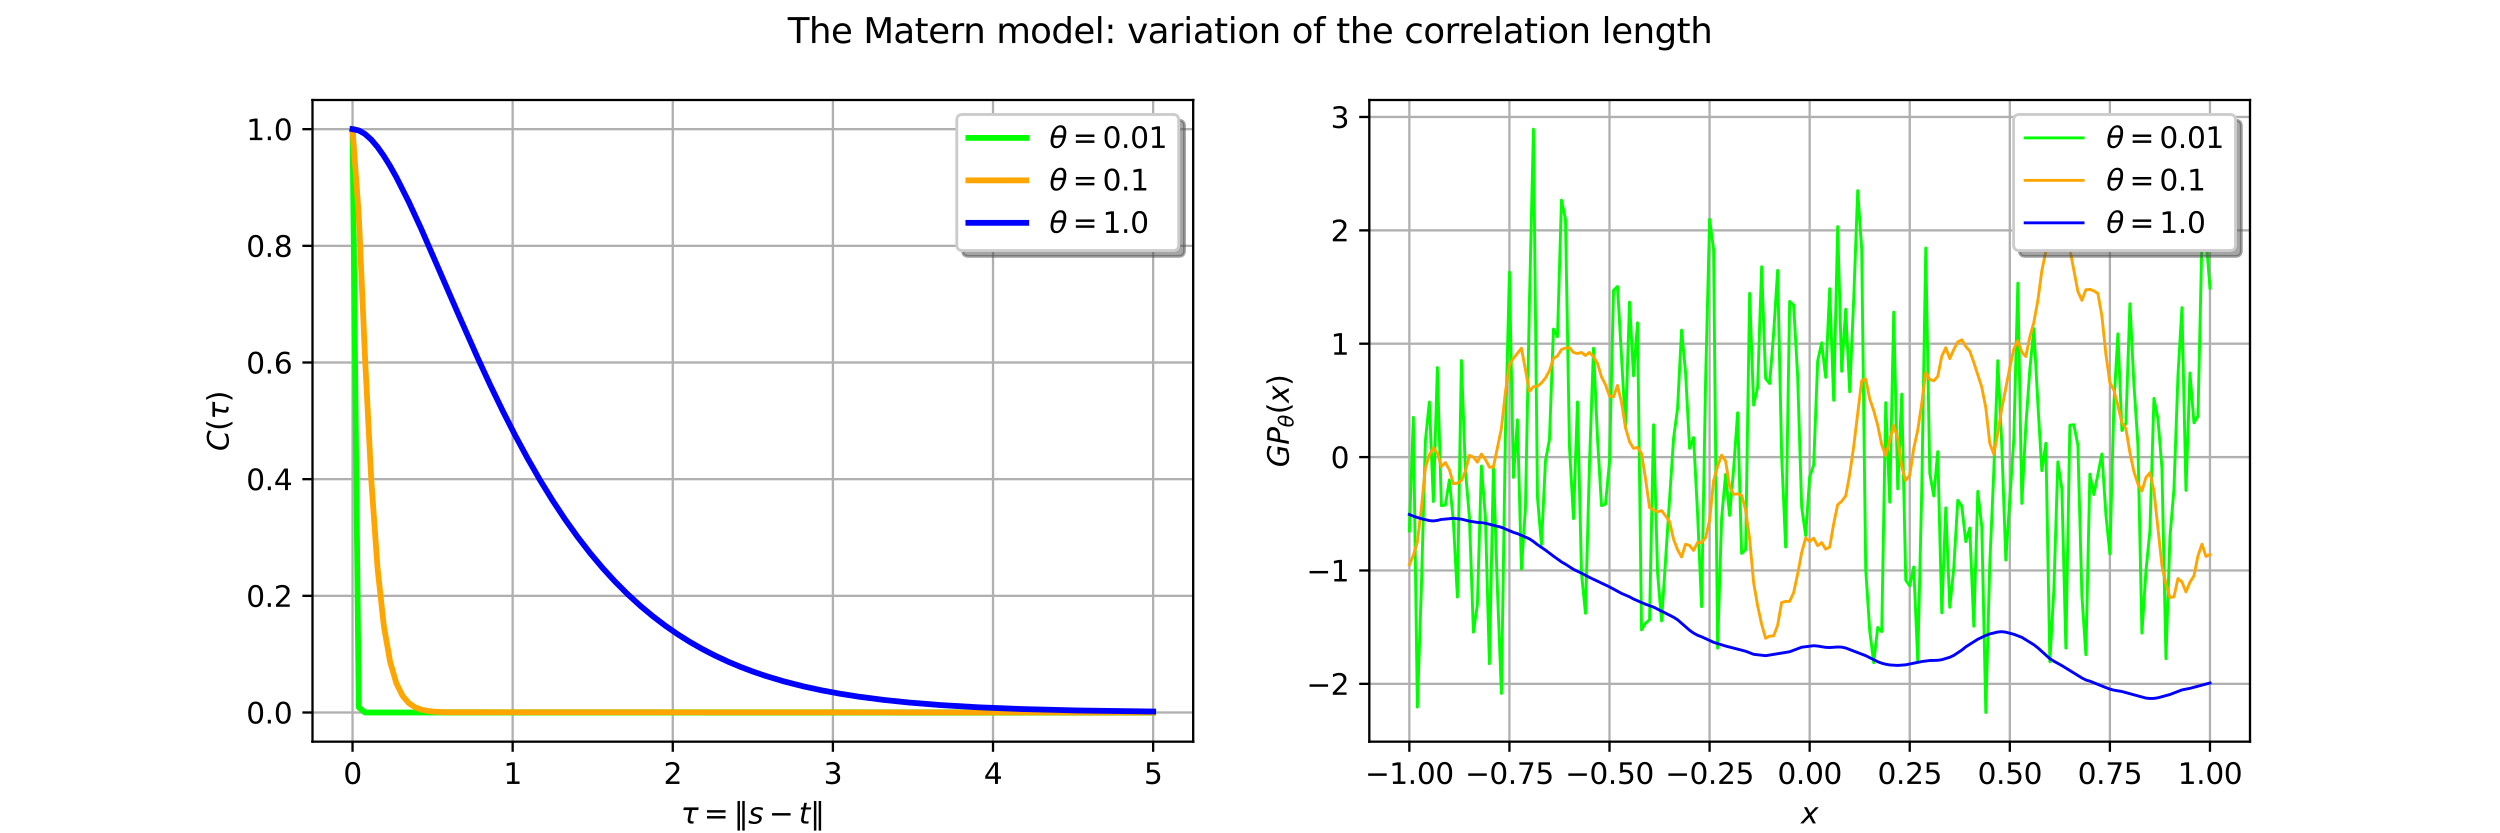 <?xml version="1.0" encoding="utf-8" standalone="no"?>
<!DOCTYPE svg PUBLIC "-//W3C//DTD SVG 1.1//EN"
  "http://www.w3.org/Graphics/SVG/1.1/DTD/svg11.dtd">
<svg xmlns:xlink="http://www.w3.org/1999/xlink" width="864pt" height="288pt" viewBox="0 0 864 288" xmlns="http://www.w3.org/2000/svg" version="1.1">
 <defs>
  <style type="text/css">*{stroke-linejoin: round; stroke-linecap: butt}</style>
 </defs>
 <g id="figure_1">
  <g id="patch_1">
   <path d="M 0 288 
L 864 288 
L 864 0 
L 0 0 
z
" style="fill: #ffffff"/>
  </g>
  <g id="axes_1">
   <g id="patch_2">
    <path d="M 108 256.32 
L 412.364 256.32 
L 412.364 34.56 
L 108 34.56 
z
" style="fill: #ffffff"/>
   </g>
   <g id="matplotlib.axis_1">
    <g id="xtick_1">
     <g id="line2d_1">
      <path d="M 121.835 256.32 
L 121.835 34.56 
" clip-path="url(#p4f68a92d6c)" style="fill: none; stroke: #b0b0b0; stroke-width: 0.8; stroke-linecap: square"/>
     </g>
     <g id="line2d_2">
      <defs>
       <path id="mc1f24ce059" d="M 0 0 
L 0 3.5 
" style="stroke: #000000; stroke-width: 0.8"/>
      </defs>
      <g>
       <use xlink:href="#mc1f24ce059" x="121.835" y="256.32" style="stroke: #000000; stroke-width: 0.8"/>
      </g>
     </g>
     <g id="text_1">
      <!-- 0 -->
      <g transform="translate(118.653 270.918) scale(0.1 -0.1)">
       <defs>
        <path id="DejaVuSans-30" d="M 2034 4250 
Q 1547 4250 1301 3770 
Q 1056 3291 1056 2328 
Q 1056 1369 1301 889 
Q 1547 409 2034 409 
Q 2525 409 2770 889 
Q 3016 1369 3016 2328 
Q 3016 3291 2770 3770 
Q 2525 4250 2034 4250 
z
M 2034 4750 
Q 2819 4750 3233 4129 
Q 3647 3509 3647 2328 
Q 3647 1150 3233 529 
Q 2819 -91 2034 -91 
Q 1250 -91 836 529 
Q 422 1150 422 2328 
Q 422 3509 836 4129 
Q 1250 4750 2034 4750 
z
" transform="scale(0.016)"/>
       </defs>
       <use xlink:href="#DejaVuSans-30"/>
      </g>
     </g>
    </g>
    <g id="xtick_2">
     <g id="line2d_3">
      <path d="M 177.174 256.32 
L 177.174 34.56 
" clip-path="url(#p4f68a92d6c)" style="fill: none; stroke: #b0b0b0; stroke-width: 0.8; stroke-linecap: square"/>
     </g>
     <g id="line2d_4">
      <g>
       <use xlink:href="#mc1f24ce059" x="177.174" y="256.32" style="stroke: #000000; stroke-width: 0.8"/>
      </g>
     </g>
     <g id="text_2">
      <!-- 1 -->
      <g transform="translate(173.992 270.918) scale(0.1 -0.1)">
       <defs>
        <path id="DejaVuSans-31" d="M 794 531 
L 1825 531 
L 1825 4091 
L 703 3866 
L 703 4441 
L 1819 4666 
L 2450 4666 
L 2450 531 
L 3481 531 
L 3481 0 
L 794 0 
L 794 531 
z
" transform="scale(0.016)"/>
       </defs>
       <use xlink:href="#DejaVuSans-31"/>
      </g>
     </g>
    </g>
    <g id="xtick_3">
     <g id="line2d_5">
      <path d="M 232.512 256.32 
L 232.512 34.56 
" clip-path="url(#p4f68a92d6c)" style="fill: none; stroke: #b0b0b0; stroke-width: 0.8; stroke-linecap: square"/>
     </g>
     <g id="line2d_6">
      <g>
       <use xlink:href="#mc1f24ce059" x="232.512" y="256.32" style="stroke: #000000; stroke-width: 0.8"/>
      </g>
     </g>
     <g id="text_3">
      <!-- 2 -->
      <g transform="translate(229.331 270.918) scale(0.1 -0.1)">
       <defs>
        <path id="DejaVuSans-32" d="M 1228 531 
L 3431 531 
L 3431 0 
L 469 0 
L 469 531 
Q 828 903 1448 1529 
Q 2069 2156 2228 2338 
Q 2531 2678 2651 2914 
Q 2772 3150 2772 3378 
Q 2772 3750 2511 3984 
Q 2250 4219 1831 4219 
Q 1534 4219 1204 4116 
Q 875 4013 500 3803 
L 500 4441 
Q 881 4594 1212 4672 
Q 1544 4750 1819 4750 
Q 2544 4750 2975 4387 
Q 3406 4025 3406 3419 
Q 3406 3131 3298 2873 
Q 3191 2616 2906 2266 
Q 2828 2175 2409 1742 
Q 1991 1309 1228 531 
z
" transform="scale(0.016)"/>
       </defs>
       <use xlink:href="#DejaVuSans-32"/>
      </g>
     </g>
    </g>
    <g id="xtick_4">
     <g id="line2d_7">
      <path d="M 287.851 256.32 
L 287.851 34.56 
" clip-path="url(#p4f68a92d6c)" style="fill: none; stroke: #b0b0b0; stroke-width: 0.8; stroke-linecap: square"/>
     </g>
     <g id="line2d_8">
      <g>
       <use xlink:href="#mc1f24ce059" x="287.851" y="256.32" style="stroke: #000000; stroke-width: 0.8"/>
      </g>
     </g>
     <g id="text_4">
      <!-- 3 -->
      <g transform="translate(284.67 270.918) scale(0.1 -0.1)">
       <defs>
        <path id="DejaVuSans-33" d="M 2597 2516 
Q 3050 2419 3304 2112 
Q 3559 1806 3559 1356 
Q 3559 666 3084 287 
Q 2609 -91 1734 -91 
Q 1441 -91 1130 -33 
Q 819 25 488 141 
L 488 750 
Q 750 597 1062 519 
Q 1375 441 1716 441 
Q 2309 441 2620 675 
Q 2931 909 2931 1356 
Q 2931 1769 2642 2001 
Q 2353 2234 1838 2234 
L 1294 2234 
L 1294 2753 
L 1863 2753 
Q 2328 2753 2575 2939 
Q 2822 3125 2822 3475 
Q 2822 3834 2567 4026 
Q 2313 4219 1838 4219 
Q 1578 4219 1281 4162 
Q 984 4106 628 3988 
L 628 4550 
Q 988 4650 1302 4700 
Q 1616 4750 1894 4750 
Q 2613 4750 3031 4423 
Q 3450 4097 3450 3541 
Q 3450 3153 3228 2886 
Q 3006 2619 2597 2516 
z
" transform="scale(0.016)"/>
       </defs>
       <use xlink:href="#DejaVuSans-33"/>
      </g>
     </g>
    </g>
    <g id="xtick_5">
     <g id="line2d_9">
      <path d="M 343.19 256.32 
L 343.19 34.56 
" clip-path="url(#p4f68a92d6c)" style="fill: none; stroke: #b0b0b0; stroke-width: 0.8; stroke-linecap: square"/>
     </g>
     <g id="line2d_10">
      <g>
       <use xlink:href="#mc1f24ce059" x="343.19" y="256.32" style="stroke: #000000; stroke-width: 0.8"/>
      </g>
     </g>
     <g id="text_5">
      <!-- 4 -->
      <g transform="translate(340.009 270.918) scale(0.1 -0.1)">
       <defs>
        <path id="DejaVuSans-34" d="M 2419 4116 
L 825 1625 
L 2419 1625 
L 2419 4116 
z
M 2253 4666 
L 3047 4666 
L 3047 1625 
L 3713 1625 
L 3713 1100 
L 3047 1100 
L 3047 0 
L 2419 0 
L 2419 1100 
L 313 1100 
L 313 1709 
L 2253 4666 
z
" transform="scale(0.016)"/>
       </defs>
       <use xlink:href="#DejaVuSans-34"/>
      </g>
     </g>
    </g>
    <g id="xtick_6">
     <g id="line2d_11">
      <path d="M 398.529 256.32 
L 398.529 34.56 
" clip-path="url(#p4f68a92d6c)" style="fill: none; stroke: #b0b0b0; stroke-width: 0.8; stroke-linecap: square"/>
     </g>
     <g id="line2d_12">
      <g>
       <use xlink:href="#mc1f24ce059" x="398.529" y="256.32" style="stroke: #000000; stroke-width: 0.8"/>
      </g>
     </g>
     <g id="text_6">
      <!-- 5 -->
      <g transform="translate(395.348 270.918) scale(0.1 -0.1)">
       <defs>
        <path id="DejaVuSans-35" d="M 691 4666 
L 3169 4666 
L 3169 4134 
L 1269 4134 
L 1269 2991 
Q 1406 3038 1543 3061 
Q 1681 3084 1819 3084 
Q 2600 3084 3056 2656 
Q 3513 2228 3513 1497 
Q 3513 744 3044 326 
Q 2575 -91 1722 -91 
Q 1428 -91 1123 -41 
Q 819 9 494 109 
L 494 744 
Q 775 591 1075 516 
Q 1375 441 1709 441 
Q 2250 441 2565 725 
Q 2881 1009 2881 1497 
Q 2881 1984 2565 2268 
Q 2250 2553 1709 2553 
Q 1456 2553 1204 2497 
Q 953 2441 691 2322 
L 691 4666 
z
" transform="scale(0.016)"/>
       </defs>
       <use xlink:href="#DejaVuSans-35"/>
      </g>
     </g>
    </g>
    <g id="text_7">
     <!-- $\tau = \|s-t\|$ -->
     <g transform="translate(235.282 284.698) scale(0.1 -0.1)">
      <defs>
       <path id="DejaVuSans-Oblique-3c4" d="M 2103 638 
Q 2188 488 2525 488 
L 2800 488 
L 2706 0 
L 2363 0 
Q 1800 0 1600 300 
Q 1403 606 1534 1269 
L 1856 2925 
L 541 2925 
L 653 3500 
L 3881 3500 
L 3769 2925 
L 2444 2925 
L 2113 1234 
Q 2025 781 2103 638 
z
" transform="scale(0.016)"/>
       <path id="DejaVuSans-3d" d="M 678 2906 
L 4684 2906 
L 4684 2381 
L 678 2381 
L 678 2906 
z
M 678 1631 
L 4684 1631 
L 4684 1100 
L 678 1100 
L 678 1631 
z
" transform="scale(0.016)"/>
       <path id="DejaVuSans-2016" d="M 1344 4891 
L 1344 -1509 
L 813 -1509 
L 813 4891 
L 1344 4891 
z
M 2375 4891 
L 2375 -1509 
L 1844 -1509 
L 1844 4891 
L 2375 4891 
z
" transform="scale(0.016)"/>
       <path id="DejaVuSans-Oblique-73" d="M 3200 3397 
L 3091 2853 
Q 2863 2978 2609 3040 
Q 2356 3103 2088 3103 
Q 1634 3103 1373 2948 
Q 1113 2794 1113 2528 
Q 1113 2219 1719 2053 
Q 1766 2041 1788 2034 
L 1972 1978 
Q 2547 1819 2739 1644 
Q 2931 1469 2931 1166 
Q 2931 609 2489 259 
Q 2047 -91 1331 -91 
Q 1053 -91 747 -37 
Q 441 16 72 128 
L 184 722 
Q 500 559 806 475 
Q 1113 391 1394 391 
Q 1816 391 2080 572 
Q 2344 753 2344 1031 
Q 2344 1331 1650 1516 
L 1591 1531 
L 1394 1581 
Q 956 1697 753 1886 
Q 550 2075 550 2369 
Q 550 2928 970 3256 
Q 1391 3584 2113 3584 
Q 2397 3584 2667 3537 
Q 2938 3491 3200 3397 
z
" transform="scale(0.016)"/>
       <path id="DejaVuSans-2212" d="M 678 2272 
L 4684 2272 
L 4684 1741 
L 678 1741 
L 678 2272 
z
" transform="scale(0.016)"/>
       <path id="DejaVuSans-Oblique-74" d="M 2706 3500 
L 2619 3053 
L 1472 3053 
L 1100 1153 
Q 1081 1047 1072 975 
Q 1063 903 1063 863 
Q 1063 663 1183 572 
Q 1303 481 1569 481 
L 2150 481 
L 2053 0 
L 1503 0 
Q 991 0 739 200 
Q 488 400 488 806 
Q 488 878 497 964 
Q 506 1050 525 1153 
L 897 3053 
L 409 3053 
L 500 3500 
L 978 3500 
L 1172 4494 
L 1747 4494 
L 1556 3500 
L 2706 3500 
z
" transform="scale(0.016)"/>
      </defs>
      <use xlink:href="#DejaVuSans-Oblique-3c4" transform="translate(0 0.578)"/>
      <use xlink:href="#DejaVuSans-3d" transform="translate(79.688 0.578)"/>
      <use xlink:href="#DejaVuSans-2016" transform="translate(182.959 0.578)"/>
      <use xlink:href="#DejaVuSans-Oblique-73" transform="translate(232.959 0.578)"/>
      <use xlink:href="#DejaVuSans-2212" transform="translate(304.541 0.578)"/>
      <use xlink:href="#DejaVuSans-Oblique-74" transform="translate(407.812 0.578)"/>
      <use xlink:href="#DejaVuSans-2016" transform="translate(447.021 0.578)"/>
     </g>
    </g>
   </g>
   <g id="matplotlib.axis_2">
    <g id="ytick_1">
     <g id="line2d_13">
      <path d="M 108 246.24 
L 412.364 246.24 
" clip-path="url(#p4f68a92d6c)" style="fill: none; stroke: #b0b0b0; stroke-width: 0.8; stroke-linecap: square"/>
     </g>
     <g id="line2d_14">
      <defs>
       <path id="mb4aed1e7fa" d="M 0 0 
L -3.5 0 
" style="stroke: #000000; stroke-width: 0.8"/>
      </defs>
      <g>
       <use xlink:href="#mb4aed1e7fa" x="108" y="246.24" style="stroke: #000000; stroke-width: 0.8"/>
      </g>
     </g>
     <g id="text_8">
      <!-- 0.0 -->
      <g transform="translate(85.097 250.039) scale(0.1 -0.1)">
       <defs>
        <path id="DejaVuSans-2e" d="M 684 794 
L 1344 794 
L 1344 0 
L 684 0 
L 684 794 
z
" transform="scale(0.016)"/>
       </defs>
       <use xlink:href="#DejaVuSans-30"/>
       <use xlink:href="#DejaVuSans-2e" transform="translate(63.623 0)"/>
       <use xlink:href="#DejaVuSans-30" transform="translate(95.41 0)"/>
      </g>
     </g>
    </g>
    <g id="ytick_2">
     <g id="line2d_15">
      <path d="M 108 205.92 
L 412.364 205.92 
" clip-path="url(#p4f68a92d6c)" style="fill: none; stroke: #b0b0b0; stroke-width: 0.8; stroke-linecap: square"/>
     </g>
     <g id="line2d_16">
      <g>
       <use xlink:href="#mb4aed1e7fa" x="108" y="205.92" style="stroke: #000000; stroke-width: 0.8"/>
      </g>
     </g>
     <g id="text_9">
      <!-- 0.2 -->
      <g transform="translate(85.097 209.719) scale(0.1 -0.1)">
       <use xlink:href="#DejaVuSans-30"/>
       <use xlink:href="#DejaVuSans-2e" transform="translate(63.623 0)"/>
       <use xlink:href="#DejaVuSans-32" transform="translate(95.41 0)"/>
      </g>
     </g>
    </g>
    <g id="ytick_3">
     <g id="line2d_17">
      <path d="M 108 165.6 
L 412.364 165.6 
" clip-path="url(#p4f68a92d6c)" style="fill: none; stroke: #b0b0b0; stroke-width: 0.8; stroke-linecap: square"/>
     </g>
     <g id="line2d_18">
      <g>
       <use xlink:href="#mb4aed1e7fa" x="108" y="165.6" style="stroke: #000000; stroke-width: 0.8"/>
      </g>
     </g>
     <g id="text_10">
      <!-- 0.4 -->
      <g transform="translate(85.097 169.399) scale(0.1 -0.1)">
       <use xlink:href="#DejaVuSans-30"/>
       <use xlink:href="#DejaVuSans-2e" transform="translate(63.623 0)"/>
       <use xlink:href="#DejaVuSans-34" transform="translate(95.41 0)"/>
      </g>
     </g>
    </g>
    <g id="ytick_4">
     <g id="line2d_19">
      <path d="M 108 125.28 
L 412.364 125.28 
" clip-path="url(#p4f68a92d6c)" style="fill: none; stroke: #b0b0b0; stroke-width: 0.8; stroke-linecap: square"/>
     </g>
     <g id="line2d_20">
      <g>
       <use xlink:href="#mb4aed1e7fa" x="108" y="125.28" style="stroke: #000000; stroke-width: 0.8"/>
      </g>
     </g>
     <g id="text_11">
      <!-- 0.6 -->
      <g transform="translate(85.097 129.079) scale(0.1 -0.1)">
       <defs>
        <path id="DejaVuSans-36" d="M 2113 2584 
Q 1688 2584 1439 2293 
Q 1191 2003 1191 1497 
Q 1191 994 1439 701 
Q 1688 409 2113 409 
Q 2538 409 2786 701 
Q 3034 994 3034 1497 
Q 3034 2003 2786 2293 
Q 2538 2584 2113 2584 
z
M 3366 4563 
L 3366 3988 
Q 3128 4100 2886 4159 
Q 2644 4219 2406 4219 
Q 1781 4219 1451 3797 
Q 1122 3375 1075 2522 
Q 1259 2794 1537 2939 
Q 1816 3084 2150 3084 
Q 2853 3084 3261 2657 
Q 3669 2231 3669 1497 
Q 3669 778 3244 343 
Q 2819 -91 2113 -91 
Q 1303 -91 875 529 
Q 447 1150 447 2328 
Q 447 3434 972 4092 
Q 1497 4750 2381 4750 
Q 2619 4750 2861 4703 
Q 3103 4656 3366 4563 
z
" transform="scale(0.016)"/>
       </defs>
       <use xlink:href="#DejaVuSans-30"/>
       <use xlink:href="#DejaVuSans-2e" transform="translate(63.623 0)"/>
       <use xlink:href="#DejaVuSans-36" transform="translate(95.41 0)"/>
      </g>
     </g>
    </g>
    <g id="ytick_5">
     <g id="line2d_21">
      <path d="M 108 84.96 
L 412.364 84.96 
" clip-path="url(#p4f68a92d6c)" style="fill: none; stroke: #b0b0b0; stroke-width: 0.8; stroke-linecap: square"/>
     </g>
     <g id="line2d_22">
      <g>
       <use xlink:href="#mb4aed1e7fa" x="108" y="84.96" style="stroke: #000000; stroke-width: 0.8"/>
      </g>
     </g>
     <g id="text_12">
      <!-- 0.8 -->
      <g transform="translate(85.097 88.759) scale(0.1 -0.1)">
       <defs>
        <path id="DejaVuSans-38" d="M 2034 2216 
Q 1584 2216 1326 1975 
Q 1069 1734 1069 1313 
Q 1069 891 1326 650 
Q 1584 409 2034 409 
Q 2484 409 2743 651 
Q 3003 894 3003 1313 
Q 3003 1734 2745 1975 
Q 2488 2216 2034 2216 
z
M 1403 2484 
Q 997 2584 770 2862 
Q 544 3141 544 3541 
Q 544 4100 942 4425 
Q 1341 4750 2034 4750 
Q 2731 4750 3128 4425 
Q 3525 4100 3525 3541 
Q 3525 3141 3298 2862 
Q 3072 2584 2669 2484 
Q 3125 2378 3379 2068 
Q 3634 1759 3634 1313 
Q 3634 634 3220 271 
Q 2806 -91 2034 -91 
Q 1263 -91 848 271 
Q 434 634 434 1313 
Q 434 1759 690 2068 
Q 947 2378 1403 2484 
z
M 1172 3481 
Q 1172 3119 1398 2916 
Q 1625 2713 2034 2713 
Q 2441 2713 2670 2916 
Q 2900 3119 2900 3481 
Q 2900 3844 2670 4047 
Q 2441 4250 2034 4250 
Q 1625 4250 1398 4047 
Q 1172 3844 1172 3481 
z
" transform="scale(0.016)"/>
       </defs>
       <use xlink:href="#DejaVuSans-30"/>
       <use xlink:href="#DejaVuSans-2e" transform="translate(63.623 0)"/>
       <use xlink:href="#DejaVuSans-38" transform="translate(95.41 0)"/>
      </g>
     </g>
    </g>
    <g id="ytick_6">
     <g id="line2d_23">
      <path d="M 108 44.64 
L 412.364 44.64 
" clip-path="url(#p4f68a92d6c)" style="fill: none; stroke: #b0b0b0; stroke-width: 0.8; stroke-linecap: square"/>
     </g>
     <g id="line2d_24">
      <g>
       <use xlink:href="#mb4aed1e7fa" x="108" y="44.64" style="stroke: #000000; stroke-width: 0.8"/>
      </g>
     </g>
     <g id="text_13">
      <!-- 1.0 -->
      <g transform="translate(85.097 48.439) scale(0.1 -0.1)">
       <use xlink:href="#DejaVuSans-31"/>
       <use xlink:href="#DejaVuSans-2e" transform="translate(63.623 0)"/>
       <use xlink:href="#DejaVuSans-30" transform="translate(95.41 0)"/>
      </g>
     </g>
    </g>
    <g id="text_14">
     <!-- $C(\tau)$ -->
     <g transform="translate(79.017 155.89) rotate(-90) scale(0.1 -0.1)">
      <defs>
       <path id="DejaVuSans-Oblique-43" d="M 4447 4306 
L 4319 3641 
Q 4019 3944 3683 4091 
Q 3347 4238 2956 4238 
Q 2422 4238 2017 3981 
Q 1613 3725 1319 3200 
Q 1131 2863 1032 2486 
Q 934 2109 934 1728 
Q 934 1091 1264 756 
Q 1594 422 2222 422 
Q 2656 422 3056 561 
Q 3456 700 3834 978 
L 3688 231 
Q 3316 72 2936 -9 
Q 2556 -91 2175 -91 
Q 1278 -91 773 396 
Q 269 884 269 1753 
Q 269 2309 461 2846 
Q 653 3384 1013 3828 
Q 1394 4300 1883 4525 
Q 2372 4750 3022 4750 
Q 3422 4750 3780 4639 
Q 4138 4528 4447 4306 
z
" transform="scale(0.016)"/>
       <path id="DejaVuSans-28" d="M 1984 4856 
Q 1566 4138 1362 3434 
Q 1159 2731 1159 2009 
Q 1159 1288 1364 580 
Q 1569 -128 1984 -844 
L 1484 -844 
Q 1016 -109 783 600 
Q 550 1309 550 2009 
Q 550 2706 781 3412 
Q 1013 4119 1484 4856 
L 1984 4856 
z
" transform="scale(0.016)"/>
       <path id="DejaVuSans-29" d="M 513 4856 
L 1013 4856 
Q 1481 4119 1714 3412 
Q 1947 2706 1947 2009 
Q 1947 1309 1714 600 
Q 1481 -109 1013 -844 
L 513 -844 
Q 928 -128 1133 580 
Q 1338 1288 1338 2009 
Q 1338 2731 1133 3434 
Q 928 4138 513 4856 
z
" transform="scale(0.016)"/>
      </defs>
      <use xlink:href="#DejaVuSans-Oblique-43" transform="translate(0 0.125)"/>
      <use xlink:href="#DejaVuSans-28" transform="translate(69.824 0.125)"/>
      <use xlink:href="#DejaVuSans-Oblique-3c4" transform="translate(108.838 0.125)"/>
      <use xlink:href="#DejaVuSans-29" transform="translate(169.043 0.125)"/>
     </g>
    </g>
   </g>
   <g id="line2d_25">
    <path d="M 398.529 246.24 
L 126.158 246.236 
L 123.996 244.436 
L 121.835 44.64 
L 121.835 44.64 
" clip-path="url(#p4f68a92d6c)" style="fill: none; stroke: #00ff00; stroke-width: 2; stroke-linecap: square"/>
   </g>
   <g id="line2d_26">
    <path d="M 398.529 246.24 
L 154.26 246.152 
L 149.936 245.941 
L 147.775 245.692 
L 145.613 245.243 
L 143.451 244.436 
L 141.29 243 
L 139.128 240.474 
L 136.966 236.095 
L 134.805 228.637 
L 132.643 216.243 
L 130.481 196.341 
L 128.32 166 
L 126.158 123.646 
L 123.996 74.418 
L 121.835 44.64 
L 121.835 44.64 
" clip-path="url(#p4f68a92d6c)" style="fill: none; stroke: #ffa500; stroke-width: 2; stroke-linecap: square"/>
   </g>
   <g id="line2d_27">
    <path d="M 398.529 245.902 
L 372.589 245.544 
L 353.134 245.048 
L 338.002 244.436 
L 325.032 243.674 
L 314.224 242.806 
L 305.577 241.912 
L 296.93 240.795 
L 290.445 239.778 
L 283.96 238.58 
L 277.475 237.17 
L 270.99 235.513 
L 264.505 233.569 
L 260.182 232.093 
L 255.858 230.454 
L 251.535 228.637 
L 247.212 226.626 
L 242.888 224.401 
L 238.565 221.943 
L 234.242 219.231 
L 229.918 216.243 
L 225.595 212.957 
L 221.272 209.348 
L 216.948 205.393 
L 212.625 201.065 
L 208.302 196.341 
L 203.978 191.197 
L 199.655 185.609 
L 195.332 179.557 
L 191.008 173.025 
L 186.685 166 
L 182.362 158.477 
L 178.038 150.457 
L 173.715 141.957 
L 169.392 133.004 
L 165.068 123.646 
L 158.583 109.011 
L 145.613 79.178 
L 141.29 69.809 
L 136.966 61.233 
L 134.805 57.372 
L 132.643 53.876 
L 130.481 50.817 
L 128.32 48.271 
L 126.158 46.327 
L 123.996 45.081 
L 121.835 44.64 
L 121.835 44.64 
" clip-path="url(#p4f68a92d6c)" style="fill: none; stroke: #0000ff; stroke-width: 2; stroke-linecap: square"/>
   </g>
   <g id="patch_3">
    <path d="M 108 256.32 
L 108 34.56 
" style="fill: none; stroke: #000000; stroke-width: 0.8; stroke-linejoin: miter; stroke-linecap: square"/>
   </g>
   <g id="patch_4">
    <path d="M 412.364 256.32 
L 412.364 34.56 
" style="fill: none; stroke: #000000; stroke-width: 0.8; stroke-linejoin: miter; stroke-linecap: square"/>
   </g>
   <g id="patch_5">
    <path d="M 108 256.32 
L 412.364 256.32 
" style="fill: none; stroke: #000000; stroke-width: 0.8; stroke-linejoin: miter; stroke-linecap: square"/>
   </g>
   <g id="patch_6">
    <path d="M 108 34.56 
L 412.364 34.56 
" style="fill: none; stroke: #000000; stroke-width: 0.8; stroke-linejoin: miter; stroke-linecap: square"/>
   </g>
   <g id="legend_1">
    <g id="patch_7">
     <path d="M 334.664 88.594 
L 407.364 88.594 
Q 409.364 88.594 409.364 86.594 
L 409.364 43.56 
Q 409.364 41.56 407.364 41.56 
L 334.664 41.56 
Q 332.664 41.56 332.664 43.56 
L 332.664 86.594 
Q 332.664 88.594 334.664 88.594 
z
" style="fill: #4d4d4d; opacity: 0.5; stroke: #4d4d4d; stroke-linejoin: miter"/>
    </g>
    <g id="patch_8">
     <path d="M 332.664 86.594 
L 405.364 86.594 
Q 407.364 86.594 407.364 84.594 
L 407.364 41.56 
Q 407.364 39.56 405.364 39.56 
L 332.664 39.56 
Q 330.664 39.56 330.664 41.56 
L 330.664 84.594 
Q 330.664 86.594 332.664 86.594 
z
" style="fill: #ffffff; stroke: #cccccc; stroke-linejoin: miter"/>
    </g>
    <g id="line2d_28">
     <path d="M 334.664 47.658 
L 344.664 47.658 
L 354.664 47.658 
" style="fill: none; stroke: #00ff00; stroke-width: 2; stroke-linecap: square"/>
    </g>
    <g id="text_15">
     <!-- $\theta = 0.01$ -->
     <g transform="translate(362.664 51.158) scale(0.1 -0.1)">
      <defs>
       <path id="DejaVuSans-Oblique-3b8" d="M 2913 2219 
L 925 2219 
Q 791 1284 928 888 
Q 1100 400 1566 400 
Q 2034 400 2391 891 
Q 2703 1322 2913 2219 
z
M 3009 2750 
Q 3094 3638 2984 3950 
Q 2813 4444 2353 4444 
Q 1875 4444 1525 3956 
Q 1250 3563 1034 2750 
L 3009 2750 
z
M 2444 4913 
Q 3194 4913 3494 4250 
Q 3794 3591 3566 2422 
Q 3341 1256 2781 594 
Q 2225 -72 1475 -72 
Q 722 -72 425 594 
Q 128 1256 353 2422 
Q 581 3591 1134 4250 
Q 1691 4913 2444 4913 
z
" transform="scale(0.016)"/>
      </defs>
      <use xlink:href="#DejaVuSans-Oblique-3b8" transform="translate(0 0.234)"/>
      <use xlink:href="#DejaVuSans-3d" transform="translate(80.664 0.234)"/>
      <use xlink:href="#DejaVuSans-30" transform="translate(183.936 0.234)"/>
      <use xlink:href="#DejaVuSans-2e" transform="translate(247.559 0.234)"/>
      <use xlink:href="#DejaVuSans-30" transform="translate(279.346 0.234)"/>
      <use xlink:href="#DejaVuSans-31" transform="translate(342.969 0.234)"/>
     </g>
    </g>
    <g id="line2d_29">
     <path d="M 334.664 62.337 
L 344.664 62.337 
L 354.664 62.337 
" style="fill: none; stroke: #ffa500; stroke-width: 2; stroke-linecap: square"/>
    </g>
    <g id="text_16">
     <!-- $\theta = 0.1$ -->
     <g transform="translate(362.664 65.837) scale(0.1 -0.1)">
      <use xlink:href="#DejaVuSans-Oblique-3b8" transform="translate(0 0.234)"/>
      <use xlink:href="#DejaVuSans-3d" transform="translate(80.664 0.234)"/>
      <use xlink:href="#DejaVuSans-30" transform="translate(183.936 0.234)"/>
      <use xlink:href="#DejaVuSans-2e" transform="translate(247.559 0.234)"/>
      <use xlink:href="#DejaVuSans-31" transform="translate(279.346 0.234)"/>
     </g>
    </g>
    <g id="line2d_30">
     <path d="M 334.664 77.015 
L 344.664 77.015 
L 354.664 77.015 
" style="fill: none; stroke: #0000ff; stroke-width: 2; stroke-linecap: square"/>
    </g>
    <g id="text_17">
     <!-- $\theta = 1.0$ -->
     <g transform="translate(362.664 80.515) scale(0.1 -0.1)">
      <use xlink:href="#DejaVuSans-Oblique-3b8" transform="translate(0 0.234)"/>
      <use xlink:href="#DejaVuSans-3d" transform="translate(80.664 0.234)"/>
      <use xlink:href="#DejaVuSans-31" transform="translate(183.936 0.234)"/>
      <use xlink:href="#DejaVuSans-2e" transform="translate(247.559 0.234)"/>
      <use xlink:href="#DejaVuSans-30" transform="translate(279.346 0.234)"/>
     </g>
    </g>
   </g>
  </g>
  <g id="axes_2">
   <g id="patch_9">
    <path d="M 473.236 256.32 
L 777.6 256.32 
L 777.6 34.56 
L 473.236 34.56 
z
" style="fill: #ffffff"/>
   </g>
   <g id="matplotlib.axis_3">
    <g id="xtick_7">
     <g id="line2d_31">
      <path d="M 487.071 256.32 
L 487.071 34.56 
" clip-path="url(#p3cb62bdb3a)" style="fill: none; stroke: #b0b0b0; stroke-width: 0.8; stroke-linecap: square"/>
     </g>
     <g id="line2d_32">
      <g>
       <use xlink:href="#mc1f24ce059" x="487.071" y="256.32" style="stroke: #000000; stroke-width: 0.8"/>
      </g>
     </g>
     <g id="text_18">
      <!-- −1.00 -->
      <g transform="translate(471.748 270.918) scale(0.1 -0.1)">
       <use xlink:href="#DejaVuSans-2212"/>
       <use xlink:href="#DejaVuSans-31" transform="translate(83.789 0)"/>
       <use xlink:href="#DejaVuSans-2e" transform="translate(147.412 0)"/>
       <use xlink:href="#DejaVuSans-30" transform="translate(179.199 0)"/>
       <use xlink:href="#DejaVuSans-30" transform="translate(242.822 0)"/>
      </g>
     </g>
    </g>
    <g id="xtick_8">
     <g id="line2d_33">
      <path d="M 521.658 256.32 
L 521.658 34.56 
" clip-path="url(#p3cb62bdb3a)" style="fill: none; stroke: #b0b0b0; stroke-width: 0.8; stroke-linecap: square"/>
     </g>
     <g id="line2d_34">
      <g>
       <use xlink:href="#mc1f24ce059" x="521.658" y="256.32" style="stroke: #000000; stroke-width: 0.8"/>
      </g>
     </g>
     <g id="text_19">
      <!-- −0.75 -->
      <g transform="translate(506.335 270.918) scale(0.1 -0.1)">
       <defs>
        <path id="DejaVuSans-37" d="M 525 4666 
L 3525 4666 
L 3525 4397 
L 1831 0 
L 1172 0 
L 2766 4134 
L 525 4134 
L 525 4666 
z
" transform="scale(0.016)"/>
       </defs>
       <use xlink:href="#DejaVuSans-2212"/>
       <use xlink:href="#DejaVuSans-30" transform="translate(83.789 0)"/>
       <use xlink:href="#DejaVuSans-2e" transform="translate(147.412 0)"/>
       <use xlink:href="#DejaVuSans-37" transform="translate(179.199 0)"/>
       <use xlink:href="#DejaVuSans-35" transform="translate(242.822 0)"/>
      </g>
     </g>
    </g>
    <g id="xtick_9">
     <g id="line2d_35">
      <path d="M 556.245 256.32 
L 556.245 34.56 
" clip-path="url(#p3cb62bdb3a)" style="fill: none; stroke: #b0b0b0; stroke-width: 0.8; stroke-linecap: square"/>
     </g>
     <g id="line2d_36">
      <g>
       <use xlink:href="#mc1f24ce059" x="556.245" y="256.32" style="stroke: #000000; stroke-width: 0.8"/>
      </g>
     </g>
     <g id="text_20">
      <!-- −0.50 -->
      <g transform="translate(540.922 270.918) scale(0.1 -0.1)">
       <use xlink:href="#DejaVuSans-2212"/>
       <use xlink:href="#DejaVuSans-30" transform="translate(83.789 0)"/>
       <use xlink:href="#DejaVuSans-2e" transform="translate(147.412 0)"/>
       <use xlink:href="#DejaVuSans-35" transform="translate(179.199 0)"/>
       <use xlink:href="#DejaVuSans-30" transform="translate(242.822 0)"/>
      </g>
     </g>
    </g>
    <g id="xtick_10">
     <g id="line2d_37">
      <path d="M 590.831 256.32 
L 590.831 34.56 
" clip-path="url(#p3cb62bdb3a)" style="fill: none; stroke: #b0b0b0; stroke-width: 0.8; stroke-linecap: square"/>
     </g>
     <g id="line2d_38">
      <g>
       <use xlink:href="#mc1f24ce059" x="590.831" y="256.32" style="stroke: #000000; stroke-width: 0.8"/>
      </g>
     </g>
     <g id="text_21">
      <!-- −0.25 -->
      <g transform="translate(575.509 270.918) scale(0.1 -0.1)">
       <use xlink:href="#DejaVuSans-2212"/>
       <use xlink:href="#DejaVuSans-30" transform="translate(83.789 0)"/>
       <use xlink:href="#DejaVuSans-2e" transform="translate(147.412 0)"/>
       <use xlink:href="#DejaVuSans-32" transform="translate(179.199 0)"/>
       <use xlink:href="#DejaVuSans-35" transform="translate(242.822 0)"/>
      </g>
     </g>
    </g>
    <g id="xtick_11">
     <g id="line2d_39">
      <path d="M 625.418 256.32 
L 625.418 34.56 
" clip-path="url(#p3cb62bdb3a)" style="fill: none; stroke: #b0b0b0; stroke-width: 0.8; stroke-linecap: square"/>
     </g>
     <g id="line2d_40">
      <g>
       <use xlink:href="#mc1f24ce059" x="625.418" y="256.32" style="stroke: #000000; stroke-width: 0.8"/>
      </g>
     </g>
     <g id="text_22">
      <!-- 0.00 -->
      <g transform="translate(614.285 270.918) scale(0.1 -0.1)">
       <use xlink:href="#DejaVuSans-30"/>
       <use xlink:href="#DejaVuSans-2e" transform="translate(63.623 0)"/>
       <use xlink:href="#DejaVuSans-30" transform="translate(95.41 0)"/>
       <use xlink:href="#DejaVuSans-30" transform="translate(159.033 0)"/>
      </g>
     </g>
    </g>
    <g id="xtick_12">
     <g id="line2d_41">
      <path d="M 660.005 256.32 
L 660.005 34.56 
" clip-path="url(#p3cb62bdb3a)" style="fill: none; stroke: #b0b0b0; stroke-width: 0.8; stroke-linecap: square"/>
     </g>
     <g id="line2d_42">
      <g>
       <use xlink:href="#mc1f24ce059" x="660.005" y="256.32" style="stroke: #000000; stroke-width: 0.8"/>
      </g>
     </g>
     <g id="text_23">
      <!-- 0.25 -->
      <g transform="translate(648.872 270.918) scale(0.1 -0.1)">
       <use xlink:href="#DejaVuSans-30"/>
       <use xlink:href="#DejaVuSans-2e" transform="translate(63.623 0)"/>
       <use xlink:href="#DejaVuSans-32" transform="translate(95.41 0)"/>
       <use xlink:href="#DejaVuSans-35" transform="translate(159.033 0)"/>
      </g>
     </g>
    </g>
    <g id="xtick_13">
     <g id="line2d_43">
      <path d="M 694.592 256.32 
L 694.592 34.56 
" clip-path="url(#p3cb62bdb3a)" style="fill: none; stroke: #b0b0b0; stroke-width: 0.8; stroke-linecap: square"/>
     </g>
     <g id="line2d_44">
      <g>
       <use xlink:href="#mc1f24ce059" x="694.592" y="256.32" style="stroke: #000000; stroke-width: 0.8"/>
      </g>
     </g>
     <g id="text_24">
      <!-- 0.50 -->
      <g transform="translate(683.459 270.918) scale(0.1 -0.1)">
       <use xlink:href="#DejaVuSans-30"/>
       <use xlink:href="#DejaVuSans-2e" transform="translate(63.623 0)"/>
       <use xlink:href="#DejaVuSans-35" transform="translate(95.41 0)"/>
       <use xlink:href="#DejaVuSans-30" transform="translate(159.033 0)"/>
      </g>
     </g>
    </g>
    <g id="xtick_14">
     <g id="line2d_45">
      <path d="M 729.179 256.32 
L 729.179 34.56 
" clip-path="url(#p3cb62bdb3a)" style="fill: none; stroke: #b0b0b0; stroke-width: 0.8; stroke-linecap: square"/>
     </g>
     <g id="line2d_46">
      <g>
       <use xlink:href="#mc1f24ce059" x="729.179" y="256.32" style="stroke: #000000; stroke-width: 0.8"/>
      </g>
     </g>
     <g id="text_25">
      <!-- 0.75 -->
      <g transform="translate(718.046 270.918) scale(0.1 -0.1)">
       <use xlink:href="#DejaVuSans-30"/>
       <use xlink:href="#DejaVuSans-2e" transform="translate(63.623 0)"/>
       <use xlink:href="#DejaVuSans-37" transform="translate(95.41 0)"/>
       <use xlink:href="#DejaVuSans-35" transform="translate(159.033 0)"/>
      </g>
     </g>
    </g>
    <g id="xtick_15">
     <g id="line2d_47">
      <path d="M 763.765 256.32 
L 763.765 34.56 
" clip-path="url(#p3cb62bdb3a)" style="fill: none; stroke: #b0b0b0; stroke-width: 0.8; stroke-linecap: square"/>
     </g>
     <g id="line2d_48">
      <g>
       <use xlink:href="#mc1f24ce059" x="763.765" y="256.32" style="stroke: #000000; stroke-width: 0.8"/>
      </g>
     </g>
     <g id="text_26">
      <!-- 1.00 -->
      <g transform="translate(752.632 270.918) scale(0.1 -0.1)">
       <use xlink:href="#DejaVuSans-31"/>
       <use xlink:href="#DejaVuSans-2e" transform="translate(63.623 0)"/>
       <use xlink:href="#DejaVuSans-30" transform="translate(95.41 0)"/>
       <use xlink:href="#DejaVuSans-30" transform="translate(159.033 0)"/>
      </g>
     </g>
    </g>
    <g id="text_27">
     <!-- $x$ -->
     <g transform="translate(622.418 284.597) scale(0.1 -0.1)">
      <defs>
       <path id="DejaVuSans-Oblique-78" d="M 3841 3500 
L 2234 1784 
L 3219 0 
L 2559 0 
L 1819 1388 
L 531 0 
L -166 0 
L 1556 1844 
L 641 3500 
L 1300 3500 
L 1972 2234 
L 3144 3500 
L 3841 3500 
z
" transform="scale(0.016)"/>
      </defs>
      <use xlink:href="#DejaVuSans-Oblique-78" transform="translate(0 0.312)"/>
     </g>
    </g>
   </g>
   <g id="matplotlib.axis_4">
    <g id="ytick_7">
     <g id="line2d_49">
      <path d="M 473.236 236.332 
L 777.6 236.332 
" clip-path="url(#p3cb62bdb3a)" style="fill: none; stroke: #b0b0b0; stroke-width: 0.8; stroke-linecap: square"/>
     </g>
     <g id="line2d_50">
      <g>
       <use xlink:href="#mb4aed1e7fa" x="473.236" y="236.332" style="stroke: #000000; stroke-width: 0.8"/>
      </g>
     </g>
     <g id="text_28">
      <!-- −2 -->
      <g transform="translate(451.494 240.132) scale(0.1 -0.1)">
       <use xlink:href="#DejaVuSans-2212"/>
       <use xlink:href="#DejaVuSans-32" transform="translate(83.789 0)"/>
      </g>
     </g>
    </g>
    <g id="ytick_8">
     <g id="line2d_51">
      <path d="M 473.236 197.151 
L 777.6 197.151 
" clip-path="url(#p3cb62bdb3a)" style="fill: none; stroke: #b0b0b0; stroke-width: 0.8; stroke-linecap: square"/>
     </g>
     <g id="line2d_52">
      <g>
       <use xlink:href="#mb4aed1e7fa" x="473.236" y="197.151" style="stroke: #000000; stroke-width: 0.8"/>
      </g>
     </g>
     <g id="text_29">
      <!-- −1 -->
      <g transform="translate(451.494 200.951) scale(0.1 -0.1)">
       <use xlink:href="#DejaVuSans-2212"/>
       <use xlink:href="#DejaVuSans-31" transform="translate(83.789 0)"/>
      </g>
     </g>
    </g>
    <g id="ytick_9">
     <g id="line2d_53">
      <path d="M 473.236 157.97 
L 777.6 157.97 
" clip-path="url(#p3cb62bdb3a)" style="fill: none; stroke: #b0b0b0; stroke-width: 0.8; stroke-linecap: square"/>
     </g>
     <g id="line2d_54">
      <g>
       <use xlink:href="#mb4aed1e7fa" x="473.236" y="157.97" style="stroke: #000000; stroke-width: 0.8"/>
      </g>
     </g>
     <g id="text_30">
      <!-- 0 -->
      <g transform="translate(459.874 161.77) scale(0.1 -0.1)">
       <use xlink:href="#DejaVuSans-30"/>
      </g>
     </g>
    </g>
    <g id="ytick_10">
     <g id="line2d_55">
      <path d="M 473.236 118.789 
L 777.6 118.789 
" clip-path="url(#p3cb62bdb3a)" style="fill: none; stroke: #b0b0b0; stroke-width: 0.8; stroke-linecap: square"/>
     </g>
     <g id="line2d_56">
      <g>
       <use xlink:href="#mb4aed1e7fa" x="473.236" y="118.789" style="stroke: #000000; stroke-width: 0.8"/>
      </g>
     </g>
     <g id="text_31">
      <!-- 1 -->
      <g transform="translate(459.874 122.588) scale(0.1 -0.1)">
       <use xlink:href="#DejaVuSans-31"/>
      </g>
     </g>
    </g>
    <g id="ytick_11">
     <g id="line2d_57">
      <path d="M 473.236 79.608 
L 777.6 79.608 
" clip-path="url(#p3cb62bdb3a)" style="fill: none; stroke: #b0b0b0; stroke-width: 0.8; stroke-linecap: square"/>
     </g>
     <g id="line2d_58">
      <g>
       <use xlink:href="#mb4aed1e7fa" x="473.236" y="79.608" style="stroke: #000000; stroke-width: 0.8"/>
      </g>
     </g>
     <g id="text_32">
      <!-- 2 -->
      <g transform="translate(459.874 83.407) scale(0.1 -0.1)">
       <use xlink:href="#DejaVuSans-32"/>
      </g>
     </g>
    </g>
    <g id="ytick_12">
     <g id="line2d_59">
      <path d="M 473.236 40.427 
L 777.6 40.427 
" clip-path="url(#p3cb62bdb3a)" style="fill: none; stroke: #b0b0b0; stroke-width: 0.8; stroke-linecap: square"/>
     </g>
     <g id="line2d_60">
      <g>
       <use xlink:href="#mb4aed1e7fa" x="473.236" y="40.427" style="stroke: #000000; stroke-width: 0.8"/>
      </g>
     </g>
     <g id="text_33">
      <!-- 3 -->
      <g transform="translate(459.874 44.226) scale(0.1 -0.1)">
       <use xlink:href="#DejaVuSans-33"/>
      </g>
     </g>
    </g>
    <g id="text_34">
     <!-- $GP_{\theta}(x)$ -->
     <g transform="translate(445.414 161.49) rotate(-90) scale(0.1 -0.1)">
      <defs>
       <path id="DejaVuSans-Oblique-47" d="M 3494 697 
L 3738 1919 
L 2700 1919 
L 2797 2438 
L 4453 2438 
L 4050 384 
Q 3634 156 3143 32 
Q 2653 -91 2156 -91 
Q 1278 -91 783 396 
Q 288 884 288 1753 
Q 288 2475 589 3126 
Q 891 3778 1422 4213 
Q 1756 4484 2153 4617 
Q 2550 4750 3034 4750 
Q 3472 4750 3873 4639 
Q 4275 4528 4641 4306 
L 4513 3634 
Q 4231 3928 3853 4083 
Q 3475 4238 3047 4238 
Q 2550 4238 2172 4048 
Q 1794 3859 1497 3463 
Q 1244 3125 1098 2667 
Q 953 2209 953 1734 
Q 953 1081 1287 751 
Q 1622 422 2284 422 
Q 2616 422 2925 492 
Q 3234 563 3494 697 
z
" transform="scale(0.016)"/>
       <path id="DejaVuSans-Oblique-50" d="M 1081 4666 
L 2541 4666 
Q 3178 4666 3512 4369 
Q 3847 4072 3847 3500 
Q 3847 2731 3353 2303 
Q 2859 1875 1966 1875 
L 1172 1875 
L 806 0 
L 172 0 
L 1081 4666 
z
M 1613 4147 
L 1275 2394 
L 2069 2394 
Q 2606 2394 2893 2669 
Q 3181 2944 3181 3456 
Q 3181 3784 2986 3965 
Q 2791 4147 2438 4147 
L 1613 4147 
z
" transform="scale(0.016)"/>
      </defs>
      <use xlink:href="#DejaVuSans-Oblique-47" transform="translate(0 0.125)"/>
      <use xlink:href="#DejaVuSans-Oblique-50" transform="translate(77.49 0.125)"/>
      <use xlink:href="#DejaVuSans-Oblique-3b8" transform="translate(137.793 -16.281) scale(0.7)"/>
      <use xlink:href="#DejaVuSans-28" transform="translate(183.354 0.125)"/>
      <use xlink:href="#DejaVuSans-Oblique-78" transform="translate(222.368 0.125)"/>
      <use xlink:href="#DejaVuSans-29" transform="translate(281.548 0.125)"/>
     </g>
    </g>
   </g>
   <g id="line2d_61">
    <path d="M 487.071 183.524 
L 488.455 144.245 
L 489.838 244.375 
L 491.221 203.086 
L 492.605 152.372 
L 493.988 138.926 
L 495.372 173.333 
L 496.755 127.013 
L 498.139 174.77 
L 499.522 174.54 
L 500.906 165.848 
L 502.289 180.289 
L 503.673 206.341 
L 505.056 124.58 
L 506.44 162.55 
L 507.823 178.721 
L 509.207 218.491 
L 510.59 208.851 
L 511.974 161.054 
L 513.357 178.769 
L 514.74 229.381 
L 516.124 161.168 
L 517.507 203.74 
L 518.891 239.66 
L 520.274 149.789 
L 521.658 94.055 
L 523.041 164.999 
L 524.425 145.098 
L 525.808 196.723 
L 527.192 175.467 
L 528.575 104.43 
L 529.959 44.64 
L 531.342 171.809 
L 532.726 188.223 
L 534.109 159.317 
L 535.493 151.838 
L 536.876 113.724 
L 538.26 116.363 
L 539.643 69.165 
L 541.026 75.682 
L 542.41 154.438 
L 543.793 179.24 
L 545.177 138.921 
L 546.56 198.176 
L 547.944 211.954 
L 549.327 160.161 
L 550.711 120.337 
L 552.094 151.581 
L 553.478 174.766 
L 554.861 174.213 
L 556.245 159.542 
L 557.628 100.346 
L 559.012 99.015 
L 561.779 147.78 
L 563.162 104.406 
L 564.545 129.895 
L 565.929 111.573 
L 567.312 217.685 
L 568.696 215.392 
L 570.079 214.176 
L 571.463 146.799 
L 572.846 197.891 
L 574.23 214.598 
L 578.38 151.553 
L 579.764 141.138 
L 581.147 114.078 
L 582.531 128.756 
L 583.914 154.958 
L 585.298 151.229 
L 586.681 177.567 
L 588.064 209.668 
L 589.448 131.771 
L 590.831 75.787 
L 592.215 86.236 
L 593.598 223.991 
L 594.982 179.185 
L 596.365 163.967 
L 597.749 178.158 
L 599.132 162.171 
L 600.516 142.657 
L 601.899 191.272 
L 603.283 190.007 
L 604.666 101.387 
L 606.05 140.018 
L 607.433 133.901 
L 608.817 92.193 
L 610.2 130.843 
L 611.583 132.549 
L 612.967 115.189 
L 614.35 93.423 
L 615.734 157.435 
L 617.117 189.067 
L 618.501 104.163 
L 619.884 105.449 
L 621.268 130.225 
L 622.651 175.188 
L 624.035 185.087 
L 625.418 164.92 
L 626.802 160.705 
L 628.185 124.739 
L 629.569 118.464 
L 630.952 130.413 
L 632.336 99.77 
L 633.719 138.359 
L 635.102 78.314 
L 636.486 128.339 
L 637.869 106.865 
L 639.253 135.396 
L 640.636 103.463 
L 642.02 65.886 
L 643.403 86.115 
L 644.787 196.774 
L 646.17 217.881 
L 647.554 229.058 
L 648.937 216.851 
L 650.321 218.282 
L 651.704 139.148 
L 653.088 173.583 
L 654.471 107.875 
L 655.855 168.956 
L 657.238 136.184 
L 658.621 200.514 
L 660.005 202.487 
L 661.388 195.943 
L 662.772 228.702 
L 664.155 169.09 
L 665.539 85.725 
L 666.922 163.512 
L 668.306 171.421 
L 669.689 156.088 
L 671.073 211.787 
L 672.456 175.498 
L 673.84 209.854 
L 675.223 196.341 
L 676.607 172.904 
L 677.99 174.86 
L 679.374 187.187 
L 680.757 182.468 
L 682.14 216.432 
L 683.524 169.805 
L 684.907 182.157 
L 686.291 246.24 
L 687.674 194.765 
L 689.058 162.766 
L 690.441 124.649 
L 691.825 153.908 
L 693.208 193.56 
L 695.975 151.512 
L 697.359 97.843 
L 698.742 173.977 
L 700.126 147.14 
L 701.509 127.684 
L 702.893 113.555 
L 704.276 139.391 
L 705.66 162.706 
L 707.043 153.191 
L 708.426 228.709 
L 709.81 203.914 
L 711.193 159.614 
L 712.577 168.964 
L 713.96 223.992 
L 715.344 146.956 
L 716.727 146.774 
L 718.111 153.833 
L 719.494 205.696 
L 720.878 226.26 
L 722.261 163.854 
L 723.645 170.922 
L 726.412 156.889 
L 727.795 177.801 
L 729.179 191.476 
L 730.562 139.604 
L 731.945 115.372 
L 733.329 148.786 
L 734.712 146.323 
L 736.096 104.971 
L 737.479 132.776 
L 738.863 153.611 
L 740.246 218.794 
L 741.63 197.432 
L 743.013 183.352 
L 744.397 137.67 
L 745.78 144.705 
L 747.164 161.794 
L 748.547 227.651 
L 749.931 185.628 
L 751.314 169.002 
L 752.698 129.804 
L 754.081 106.318 
L 755.464 169.481 
L 756.848 128.9 
L 758.231 146.138 
L 759.615 143.783 
L 760.998 82.178 
L 762.382 82.141 
L 763.765 99.611 
L 763.765 99.611 
" clip-path="url(#p3cb62bdb3a)" style="fill: none; stroke: #00ff00; stroke-linecap: square"/>
   </g>
   <g id="line2d_62">
    <path d="M 487.071 195.156 
L 488.455 191.93 
L 489.838 187.294 
L 491.221 175.684 
L 492.605 161.703 
L 493.988 157.199 
L 495.372 154.754 
L 496.755 156.663 
L 498.139 161.236 
L 499.522 159.86 
L 500.906 162.327 
L 502.289 167.171 
L 503.673 167.005 
L 505.056 166.099 
L 506.44 162.834 
L 507.823 157.399 
L 509.207 157.947 
L 510.59 159.728 
L 511.974 156.92 
L 513.357 158.825 
L 514.74 161.452 
L 516.124 161.402 
L 518.891 148.052 
L 520.274 135.404 
L 521.658 126.128 
L 523.041 123.846 
L 525.808 120.356 
L 528.575 135.25 
L 529.959 133.633 
L 531.342 133.476 
L 532.726 132.33 
L 534.109 130.635 
L 535.493 128.119 
L 536.876 123.864 
L 538.26 123.002 
L 539.643 120.813 
L 541.026 120.271 
L 542.41 120.122 
L 543.793 121.81 
L 545.177 122.186 
L 546.56 121.806 
L 547.944 122.857 
L 549.327 121.789 
L 550.711 123.256 
L 552.094 125.579 
L 553.478 130.268 
L 554.861 132.96 
L 556.245 136.878 
L 557.628 137.147 
L 559.012 133.187 
L 560.395 139.072 
L 561.779 147.801 
L 563.162 152.64 
L 564.545 154.959 
L 565.929 154.613 
L 567.312 156.739 
L 568.696 165.457 
L 570.079 175.386 
L 571.463 176.299 
L 572.846 176.882 
L 574.23 176.489 
L 575.613 178.279 
L 576.997 180.273 
L 578.38 186.342 
L 579.764 189.979 
L 581.147 192.49 
L 582.531 188.084 
L 583.914 188.505 
L 585.298 190.232 
L 586.681 187.502 
L 588.064 187.533 
L 589.448 185.796 
L 590.831 179.846 
L 592.215 166.197 
L 593.598 161.164 
L 594.982 157.321 
L 596.365 159.302 
L 597.749 168.175 
L 599.132 170.846 
L 600.516 170.674 
L 601.899 171.182 
L 603.283 176.189 
L 604.666 186.147 
L 606.05 201.366 
L 607.433 209.34 
L 608.817 215.712 
L 610.2 220.588 
L 611.583 219.823 
L 612.967 219.775 
L 614.35 216.092 
L 615.734 208.226 
L 617.117 207.849 
L 618.501 207.813 
L 619.884 204.824 
L 621.268 198.363 
L 622.651 191.029 
L 624.035 185.916 
L 625.418 187.109 
L 626.802 185.985 
L 628.185 188.587 
L 629.569 187.503 
L 630.952 189.788 
L 632.336 189.068 
L 633.719 181.034 
L 635.102 174.425 
L 636.486 173.247 
L 637.869 171.423 
L 639.253 163.923 
L 640.636 154.311 
L 643.403 131.552 
L 644.787 130.966 
L 646.17 137.882 
L 647.554 141.885 
L 648.937 147.004 
L 650.321 153.766 
L 651.704 157.432 
L 654.471 147.036 
L 655.855 151.532 
L 657.238 161.399 
L 658.621 166.025 
L 660.005 164.234 
L 661.388 154.974 
L 662.772 148.649 
L 664.155 139.461 
L 665.539 128.741 
L 666.922 131.118 
L 668.306 131.605 
L 669.689 130.1 
L 671.073 123.141 
L 672.456 120.17 
L 673.84 123.948 
L 675.223 120.82 
L 676.607 118.146 
L 677.99 117.447 
L 679.374 119.755 
L 680.757 121.318 
L 682.14 125.259 
L 684.907 133.854 
L 686.291 140.869 
L 687.674 153.267 
L 689.058 156.945 
L 690.441 149.677 
L 691.825 141.123 
L 694.592 127.038 
L 695.975 120.597 
L 697.359 117.773 
L 698.742 121.68 
L 700.126 123.21 
L 701.509 116.405 
L 702.893 111.453 
L 704.276 103.907 
L 705.66 93.553 
L 707.043 86.88 
L 709.81 77.976 
L 711.193 72.924 
L 712.577 73.987 
L 715.344 86.102 
L 718.111 100.705 
L 719.494 103.798 
L 720.878 100.118 
L 722.261 99.993 
L 723.645 100.543 
L 725.028 101.397 
L 726.412 109.207 
L 727.795 122.45 
L 729.179 132.246 
L 730.562 134.819 
L 731.945 140.13 
L 733.329 146.06 
L 734.712 148.14 
L 736.096 156.45 
L 737.479 163.002 
L 738.863 167.272 
L 740.246 169.678 
L 741.63 165.021 
L 743.013 163.373 
L 744.397 169.599 
L 747.164 195.459 
L 748.547 201.725 
L 749.931 206.49 
L 751.314 206.278 
L 752.698 199.946 
L 754.081 201.113 
L 755.464 204.586 
L 756.848 201.216 
L 758.231 198.995 
L 759.615 192.127 
L 760.998 188.054 
L 762.382 192.312 
L 763.765 191.674 
L 763.765 191.674 
" clip-path="url(#p3cb62bdb3a)" style="fill: none; stroke: #ffa500; stroke-linecap: square"/>
   </g>
   <g id="line2d_63">
    <path d="M 487.071 177.792 
L 488.455 178.393 
L 491.221 179.259 
L 493.988 179.917 
L 495.372 180.037 
L 496.755 179.843 
L 498.139 179.52 
L 502.289 179.141 
L 505.056 179.406 
L 507.823 180.106 
L 510.59 180.548 
L 511.974 180.625 
L 513.357 180.834 
L 518.891 182.231 
L 523.041 183.989 
L 524.425 184.422 
L 528.575 186.229 
L 529.959 187.15 
L 531.342 188.241 
L 534.109 190.118 
L 536.876 192.212 
L 539.643 194.192 
L 541.026 194.987 
L 543.793 196.768 
L 546.56 198.091 
L 549.327 199.549 
L 556.245 202.837 
L 560.395 205.084 
L 563.162 206.258 
L 564.545 207.02 
L 568.696 208.829 
L 571.463 209.815 
L 578.38 213.316 
L 579.764 214.188 
L 583.914 217.814 
L 585.298 218.792 
L 586.681 219.547 
L 588.064 220.071 
L 592.215 221.978 
L 596.365 223.274 
L 603.283 225.056 
L 606.05 226.126 
L 610.2 226.605 
L 618.501 225.246 
L 622.651 223.679 
L 626.802 223.157 
L 628.185 223.276 
L 630.952 223.727 
L 632.336 223.789 
L 635.102 223.597 
L 636.486 223.651 
L 637.869 223.948 
L 644.787 226.599 
L 648.937 228.689 
L 650.321 229.191 
L 651.704 229.56 
L 653.088 229.804 
L 655.855 229.971 
L 658.621 229.759 
L 664.155 228.632 
L 666.922 228.272 
L 669.689 228.201 
L 671.073 227.992 
L 673.84 227.156 
L 675.223 226.511 
L 677.99 224.681 
L 679.374 223.548 
L 683.524 220.925 
L 686.291 219.613 
L 687.674 219.093 
L 690.441 218.418 
L 691.825 218.302 
L 693.208 218.483 
L 695.975 219.206 
L 698.742 220.26 
L 702.893 222.817 
L 704.276 223.884 
L 708.426 227.636 
L 709.81 228.503 
L 712.577 230.03 
L 719.494 234.296 
L 720.878 235.007 
L 722.261 235.4 
L 725.028 236.525 
L 727.795 237.631 
L 729.179 238.155 
L 730.562 238.521 
L 733.329 238.984 
L 737.479 240.123 
L 741.63 241.257 
L 743.013 241.392 
L 744.397 241.367 
L 745.78 241.155 
L 749.931 240.025 
L 752.698 238.966 
L 754.081 238.433 
L 756.848 237.891 
L 763.765 236.04 
L 763.765 236.04 
" clip-path="url(#p3cb62bdb3a)" style="fill: none; stroke: #0000ff; stroke-linecap: square"/>
   </g>
   <g id="patch_10">
    <path d="M 473.236 256.32 
L 473.236 34.56 
" style="fill: none; stroke: #000000; stroke-width: 0.8; stroke-linejoin: miter; stroke-linecap: square"/>
   </g>
   <g id="patch_11">
    <path d="M 777.6 256.32 
L 777.6 34.56 
" style="fill: none; stroke: #000000; stroke-width: 0.8; stroke-linejoin: miter; stroke-linecap: square"/>
   </g>
   <g id="patch_12">
    <path d="M 473.236 256.32 
L 777.6 256.32 
" style="fill: none; stroke: #000000; stroke-width: 0.8; stroke-linejoin: miter; stroke-linecap: square"/>
   </g>
   <g id="patch_13">
    <path d="M 473.236 34.56 
L 777.6 34.56 
" style="fill: none; stroke: #000000; stroke-width: 0.8; stroke-linejoin: miter; stroke-linecap: square"/>
   </g>
   <g id="legend_2">
    <g id="patch_14">
     <path d="M 699.9 88.594 
L 772.6 88.594 
Q 774.6 88.594 774.6 86.594 
L 774.6 43.56 
Q 774.6 41.56 772.6 41.56 
L 699.9 41.56 
Q 697.9 41.56 697.9 43.56 
L 697.9 86.594 
Q 697.9 88.594 699.9 88.594 
z
" style="fill: #4d4d4d; opacity: 0.5; stroke: #4d4d4d; stroke-linejoin: miter"/>
    </g>
    <g id="patch_15">
     <path d="M 697.9 86.594 
L 770.6 86.594 
Q 772.6 86.594 772.6 84.594 
L 772.6 41.56 
Q 772.6 39.56 770.6 39.56 
L 697.9 39.56 
Q 695.9 39.56 695.9 41.56 
L 695.9 84.594 
Q 695.9 86.594 697.9 86.594 
z
" style="fill: #ffffff; stroke: #cccccc; stroke-linejoin: miter"/>
    </g>
    <g id="line2d_64">
     <path d="M 699.9 47.658 
L 709.9 47.658 
L 719.9 47.658 
" style="fill: none; stroke: #00ff00; stroke-linecap: square"/>
    </g>
    <g id="text_35">
     <!-- $\theta = 0.01$ -->
     <g transform="translate(727.9 51.158) scale(0.1 -0.1)">
      <use xlink:href="#DejaVuSans-Oblique-3b8" transform="translate(0 0.234)"/>
      <use xlink:href="#DejaVuSans-3d" transform="translate(80.664 0.234)"/>
      <use xlink:href="#DejaVuSans-30" transform="translate(183.936 0.234)"/>
      <use xlink:href="#DejaVuSans-2e" transform="translate(247.559 0.234)"/>
      <use xlink:href="#DejaVuSans-30" transform="translate(279.346 0.234)"/>
      <use xlink:href="#DejaVuSans-31" transform="translate(342.969 0.234)"/>
     </g>
    </g>
    <g id="line2d_65">
     <path d="M 699.9 62.337 
L 709.9 62.337 
L 719.9 62.337 
" style="fill: none; stroke: #ffa500; stroke-linecap: square"/>
    </g>
    <g id="text_36">
     <!-- $\theta = 0.1$ -->
     <g transform="translate(727.9 65.837) scale(0.1 -0.1)">
      <use xlink:href="#DejaVuSans-Oblique-3b8" transform="translate(0 0.234)"/>
      <use xlink:href="#DejaVuSans-3d" transform="translate(80.664 0.234)"/>
      <use xlink:href="#DejaVuSans-30" transform="translate(183.936 0.234)"/>
      <use xlink:href="#DejaVuSans-2e" transform="translate(247.559 0.234)"/>
      <use xlink:href="#DejaVuSans-31" transform="translate(279.346 0.234)"/>
     </g>
    </g>
    <g id="line2d_66">
     <path d="M 699.9 77.015 
L 709.9 77.015 
L 719.9 77.015 
" style="fill: none; stroke: #0000ff; stroke-linecap: square"/>
    </g>
    <g id="text_37">
     <!-- $\theta = 1.0$ -->
     <g transform="translate(727.9 80.515) scale(0.1 -0.1)">
      <use xlink:href="#DejaVuSans-Oblique-3b8" transform="translate(0 0.234)"/>
      <use xlink:href="#DejaVuSans-3d" transform="translate(80.664 0.234)"/>
      <use xlink:href="#DejaVuSans-31" transform="translate(183.936 0.234)"/>
      <use xlink:href="#DejaVuSans-2e" transform="translate(247.559 0.234)"/>
      <use xlink:href="#DejaVuSans-30" transform="translate(279.346 0.234)"/>
     </g>
    </g>
   </g>
  </g>
  <g id="text_38">
   <!-- The Matern model: variation of the correlation length -->
   <g transform="translate(272.248 14.878) scale(0.12 -0.12)">
    <defs>
     <path id="DejaVuSans-54" d="M -19 4666 
L 3928 4666 
L 3928 4134 
L 2272 4134 
L 2272 0 
L 1638 0 
L 1638 4134 
L -19 4134 
L -19 4666 
z
" transform="scale(0.016)"/>
     <path id="DejaVuSans-68" d="M 3513 2113 
L 3513 0 
L 2938 0 
L 2938 2094 
Q 2938 2591 2744 2837 
Q 2550 3084 2163 3084 
Q 1697 3084 1428 2787 
Q 1159 2491 1159 1978 
L 1159 0 
L 581 0 
L 581 4863 
L 1159 4863 
L 1159 2956 
Q 1366 3272 1645 3428 
Q 1925 3584 2291 3584 
Q 2894 3584 3203 3211 
Q 3513 2838 3513 2113 
z
" transform="scale(0.016)"/>
     <path id="DejaVuSans-65" d="M 3597 1894 
L 3597 1613 
L 953 1613 
Q 991 1019 1311 708 
Q 1631 397 2203 397 
Q 2534 397 2845 478 
Q 3156 559 3463 722 
L 3463 178 
Q 3153 47 2828 -22 
Q 2503 -91 2169 -91 
Q 1331 -91 842 396 
Q 353 884 353 1716 
Q 353 2575 817 3079 
Q 1281 3584 2069 3584 
Q 2775 3584 3186 3129 
Q 3597 2675 3597 1894 
z
M 3022 2063 
Q 3016 2534 2758 2815 
Q 2500 3097 2075 3097 
Q 1594 3097 1305 2825 
Q 1016 2553 972 2059 
L 3022 2063 
z
" transform="scale(0.016)"/>
     <path id="DejaVuSans-20" transform="scale(0.016)"/>
     <path id="DejaVuSans-4d" d="M 628 4666 
L 1569 4666 
L 2759 1491 
L 3956 4666 
L 4897 4666 
L 4897 0 
L 4281 0 
L 4281 4097 
L 3078 897 
L 2444 897 
L 1241 4097 
L 1241 0 
L 628 0 
L 628 4666 
z
" transform="scale(0.016)"/>
     <path id="DejaVuSans-61" d="M 2194 1759 
Q 1497 1759 1228 1600 
Q 959 1441 959 1056 
Q 959 750 1161 570 
Q 1363 391 1709 391 
Q 2188 391 2477 730 
Q 2766 1069 2766 1631 
L 2766 1759 
L 2194 1759 
z
M 3341 1997 
L 3341 0 
L 2766 0 
L 2766 531 
Q 2569 213 2275 61 
Q 1981 -91 1556 -91 
Q 1019 -91 701 211 
Q 384 513 384 1019 
Q 384 1609 779 1909 
Q 1175 2209 1959 2209 
L 2766 2209 
L 2766 2266 
Q 2766 2663 2505 2880 
Q 2244 3097 1772 3097 
Q 1472 3097 1187 3025 
Q 903 2953 641 2809 
L 641 3341 
Q 956 3463 1253 3523 
Q 1550 3584 1831 3584 
Q 2591 3584 2966 3190 
Q 3341 2797 3341 1997 
z
" transform="scale(0.016)"/>
     <path id="DejaVuSans-74" d="M 1172 4494 
L 1172 3500 
L 2356 3500 
L 2356 3053 
L 1172 3053 
L 1172 1153 
Q 1172 725 1289 603 
Q 1406 481 1766 481 
L 2356 481 
L 2356 0 
L 1766 0 
Q 1100 0 847 248 
Q 594 497 594 1153 
L 594 3053 
L 172 3053 
L 172 3500 
L 594 3500 
L 594 4494 
L 1172 4494 
z
" transform="scale(0.016)"/>
     <path id="DejaVuSans-72" d="M 2631 2963 
Q 2534 3019 2420 3045 
Q 2306 3072 2169 3072 
Q 1681 3072 1420 2755 
Q 1159 2438 1159 1844 
L 1159 0 
L 581 0 
L 581 3500 
L 1159 3500 
L 1159 2956 
Q 1341 3275 1631 3429 
Q 1922 3584 2338 3584 
Q 2397 3584 2469 3576 
Q 2541 3569 2628 3553 
L 2631 2963 
z
" transform="scale(0.016)"/>
     <path id="DejaVuSans-6e" d="M 3513 2113 
L 3513 0 
L 2938 0 
L 2938 2094 
Q 2938 2591 2744 2837 
Q 2550 3084 2163 3084 
Q 1697 3084 1428 2787 
Q 1159 2491 1159 1978 
L 1159 0 
L 581 0 
L 581 3500 
L 1159 3500 
L 1159 2956 
Q 1366 3272 1645 3428 
Q 1925 3584 2291 3584 
Q 2894 3584 3203 3211 
Q 3513 2838 3513 2113 
z
" transform="scale(0.016)"/>
     <path id="DejaVuSans-6d" d="M 3328 2828 
Q 3544 3216 3844 3400 
Q 4144 3584 4550 3584 
Q 5097 3584 5394 3201 
Q 5691 2819 5691 2113 
L 5691 0 
L 5113 0 
L 5113 2094 
Q 5113 2597 4934 2840 
Q 4756 3084 4391 3084 
Q 3944 3084 3684 2787 
Q 3425 2491 3425 1978 
L 3425 0 
L 2847 0 
L 2847 2094 
Q 2847 2600 2669 2842 
Q 2491 3084 2119 3084 
Q 1678 3084 1418 2786 
Q 1159 2488 1159 1978 
L 1159 0 
L 581 0 
L 581 3500 
L 1159 3500 
L 1159 2956 
Q 1356 3278 1631 3431 
Q 1906 3584 2284 3584 
Q 2666 3584 2933 3390 
Q 3200 3197 3328 2828 
z
" transform="scale(0.016)"/>
     <path id="DejaVuSans-6f" d="M 1959 3097 
Q 1497 3097 1228 2736 
Q 959 2375 959 1747 
Q 959 1119 1226 758 
Q 1494 397 1959 397 
Q 2419 397 2687 759 
Q 2956 1122 2956 1747 
Q 2956 2369 2687 2733 
Q 2419 3097 1959 3097 
z
M 1959 3584 
Q 2709 3584 3137 3096 
Q 3566 2609 3566 1747 
Q 3566 888 3137 398 
Q 2709 -91 1959 -91 
Q 1206 -91 779 398 
Q 353 888 353 1747 
Q 353 2609 779 3096 
Q 1206 3584 1959 3584 
z
" transform="scale(0.016)"/>
     <path id="DejaVuSans-64" d="M 2906 2969 
L 2906 4863 
L 3481 4863 
L 3481 0 
L 2906 0 
L 2906 525 
Q 2725 213 2448 61 
Q 2172 -91 1784 -91 
Q 1150 -91 751 415 
Q 353 922 353 1747 
Q 353 2572 751 3078 
Q 1150 3584 1784 3584 
Q 2172 3584 2448 3432 
Q 2725 3281 2906 2969 
z
M 947 1747 
Q 947 1113 1208 752 
Q 1469 391 1925 391 
Q 2381 391 2643 752 
Q 2906 1113 2906 1747 
Q 2906 2381 2643 2742 
Q 2381 3103 1925 3103 
Q 1469 3103 1208 2742 
Q 947 2381 947 1747 
z
" transform="scale(0.016)"/>
     <path id="DejaVuSans-6c" d="M 603 4863 
L 1178 4863 
L 1178 0 
L 603 0 
L 603 4863 
z
" transform="scale(0.016)"/>
     <path id="DejaVuSans-3a" d="M 750 794 
L 1409 794 
L 1409 0 
L 750 0 
L 750 794 
z
M 750 3309 
L 1409 3309 
L 1409 2516 
L 750 2516 
L 750 3309 
z
" transform="scale(0.016)"/>
     <path id="DejaVuSans-76" d="M 191 3500 
L 800 3500 
L 1894 563 
L 2988 3500 
L 3597 3500 
L 2284 0 
L 1503 0 
L 191 3500 
z
" transform="scale(0.016)"/>
     <path id="DejaVuSans-69" d="M 603 3500 
L 1178 3500 
L 1178 0 
L 603 0 
L 603 3500 
z
M 603 4863 
L 1178 4863 
L 1178 4134 
L 603 4134 
L 603 4863 
z
" transform="scale(0.016)"/>
     <path id="DejaVuSans-66" d="M 2375 4863 
L 2375 4384 
L 1825 4384 
Q 1516 4384 1395 4259 
Q 1275 4134 1275 3809 
L 1275 3500 
L 2222 3500 
L 2222 3053 
L 1275 3053 
L 1275 0 
L 697 0 
L 697 3053 
L 147 3053 
L 147 3500 
L 697 3500 
L 697 3744 
Q 697 4328 969 4595 
Q 1241 4863 1831 4863 
L 2375 4863 
z
" transform="scale(0.016)"/>
     <path id="DejaVuSans-63" d="M 3122 3366 
L 3122 2828 
Q 2878 2963 2633 3030 
Q 2388 3097 2138 3097 
Q 1578 3097 1268 2742 
Q 959 2388 959 1747 
Q 959 1106 1268 751 
Q 1578 397 2138 397 
Q 2388 397 2633 464 
Q 2878 531 3122 666 
L 3122 134 
Q 2881 22 2623 -34 
Q 2366 -91 2075 -91 
Q 1284 -91 818 406 
Q 353 903 353 1747 
Q 353 2603 823 3093 
Q 1294 3584 2113 3584 
Q 2378 3584 2631 3529 
Q 2884 3475 3122 3366 
z
" transform="scale(0.016)"/>
     <path id="DejaVuSans-67" d="M 2906 1791 
Q 2906 2416 2648 2759 
Q 2391 3103 1925 3103 
Q 1463 3103 1205 2759 
Q 947 2416 947 1791 
Q 947 1169 1205 825 
Q 1463 481 1925 481 
Q 2391 481 2648 825 
Q 2906 1169 2906 1791 
z
M 3481 434 
Q 3481 -459 3084 -895 
Q 2688 -1331 1869 -1331 
Q 1566 -1331 1297 -1286 
Q 1028 -1241 775 -1147 
L 775 -588 
Q 1028 -725 1275 -790 
Q 1522 -856 1778 -856 
Q 2344 -856 2625 -561 
Q 2906 -266 2906 331 
L 2906 616 
Q 2728 306 2450 153 
Q 2172 0 1784 0 
Q 1141 0 747 490 
Q 353 981 353 1791 
Q 353 2603 747 3093 
Q 1141 3584 1784 3584 
Q 2172 3584 2450 3431 
Q 2728 3278 2906 2969 
L 2906 3500 
L 3481 3500 
L 3481 434 
z
" transform="scale(0.016)"/>
    </defs>
    <use xlink:href="#DejaVuSans-54"/>
    <use xlink:href="#DejaVuSans-68" transform="translate(61.084 0)"/>
    <use xlink:href="#DejaVuSans-65" transform="translate(124.463 0)"/>
    <use xlink:href="#DejaVuSans-20" transform="translate(185.986 0)"/>
    <use xlink:href="#DejaVuSans-4d" transform="translate(217.773 0)"/>
    <use xlink:href="#DejaVuSans-61" transform="translate(304.053 0)"/>
    <use xlink:href="#DejaVuSans-74" transform="translate(365.332 0)"/>
    <use xlink:href="#DejaVuSans-65" transform="translate(404.541 0)"/>
    <use xlink:href="#DejaVuSans-72" transform="translate(466.064 0)"/>
    <use xlink:href="#DejaVuSans-6e" transform="translate(505.428 0)"/>
    <use xlink:href="#DejaVuSans-20" transform="translate(568.807 0)"/>
    <use xlink:href="#DejaVuSans-6d" transform="translate(600.594 0)"/>
    <use xlink:href="#DejaVuSans-6f" transform="translate(698.006 0)"/>
    <use xlink:href="#DejaVuSans-64" transform="translate(759.188 0)"/>
    <use xlink:href="#DejaVuSans-65" transform="translate(822.664 0)"/>
    <use xlink:href="#DejaVuSans-6c" transform="translate(884.188 0)"/>
    <use xlink:href="#DejaVuSans-3a" transform="translate(911.971 0)"/>
    <use xlink:href="#DejaVuSans-20" transform="translate(945.662 0)"/>
    <use xlink:href="#DejaVuSans-76" transform="translate(977.449 0)"/>
    <use xlink:href="#DejaVuSans-61" transform="translate(1036.629 0)"/>
    <use xlink:href="#DejaVuSans-72" transform="translate(1097.908 0)"/>
    <use xlink:href="#DejaVuSans-69" transform="translate(1139.021 0)"/>
    <use xlink:href="#DejaVuSans-61" transform="translate(1166.805 0)"/>
    <use xlink:href="#DejaVuSans-74" transform="translate(1228.084 0)"/>
    <use xlink:href="#DejaVuSans-69" transform="translate(1267.293 0)"/>
    <use xlink:href="#DejaVuSans-6f" transform="translate(1295.076 0)"/>
    <use xlink:href="#DejaVuSans-6e" transform="translate(1356.258 0)"/>
    <use xlink:href="#DejaVuSans-20" transform="translate(1419.637 0)"/>
    <use xlink:href="#DejaVuSans-6f" transform="translate(1451.424 0)"/>
    <use xlink:href="#DejaVuSans-66" transform="translate(1512.605 0)"/>
    <use xlink:href="#DejaVuSans-20" transform="translate(1547.811 0)"/>
    <use xlink:href="#DejaVuSans-74" transform="translate(1579.598 0)"/>
    <use xlink:href="#DejaVuSans-68" transform="translate(1618.807 0)"/>
    <use xlink:href="#DejaVuSans-65" transform="translate(1682.186 0)"/>
    <use xlink:href="#DejaVuSans-20" transform="translate(1743.709 0)"/>
    <use xlink:href="#DejaVuSans-63" transform="translate(1775.496 0)"/>
    <use xlink:href="#DejaVuSans-6f" transform="translate(1830.477 0)"/>
    <use xlink:href="#DejaVuSans-72" transform="translate(1891.658 0)"/>
    <use xlink:href="#DejaVuSans-72" transform="translate(1931.021 0)"/>
    <use xlink:href="#DejaVuSans-65" transform="translate(1969.885 0)"/>
    <use xlink:href="#DejaVuSans-6c" transform="translate(2031.408 0)"/>
    <use xlink:href="#DejaVuSans-61" transform="translate(2059.191 0)"/>
    <use xlink:href="#DejaVuSans-74" transform="translate(2120.471 0)"/>
    <use xlink:href="#DejaVuSans-69" transform="translate(2159.68 0)"/>
    <use xlink:href="#DejaVuSans-6f" transform="translate(2187.463 0)"/>
    <use xlink:href="#DejaVuSans-6e" transform="translate(2248.645 0)"/>
    <use xlink:href="#DejaVuSans-20" transform="translate(2312.023 0)"/>
    <use xlink:href="#DejaVuSans-6c" transform="translate(2343.811 0)"/>
    <use xlink:href="#DejaVuSans-65" transform="translate(2371.594 0)"/>
    <use xlink:href="#DejaVuSans-6e" transform="translate(2433.117 0)"/>
    <use xlink:href="#DejaVuSans-67" transform="translate(2496.496 0)"/>
    <use xlink:href="#DejaVuSans-74" transform="translate(2559.973 0)"/>
    <use xlink:href="#DejaVuSans-68" transform="translate(2599.182 0)"/>
   </g>
  </g>
 </g>
 <defs>
  <clipPath id="p4f68a92d6c">
   <rect x="108" y="34.56" width="304.364" height="221.76"/>
  </clipPath>
  <clipPath id="p3cb62bdb3a">
   <rect x="473.236" y="34.56" width="304.364" height="221.76"/>
  </clipPath>
 </defs>
</svg>
